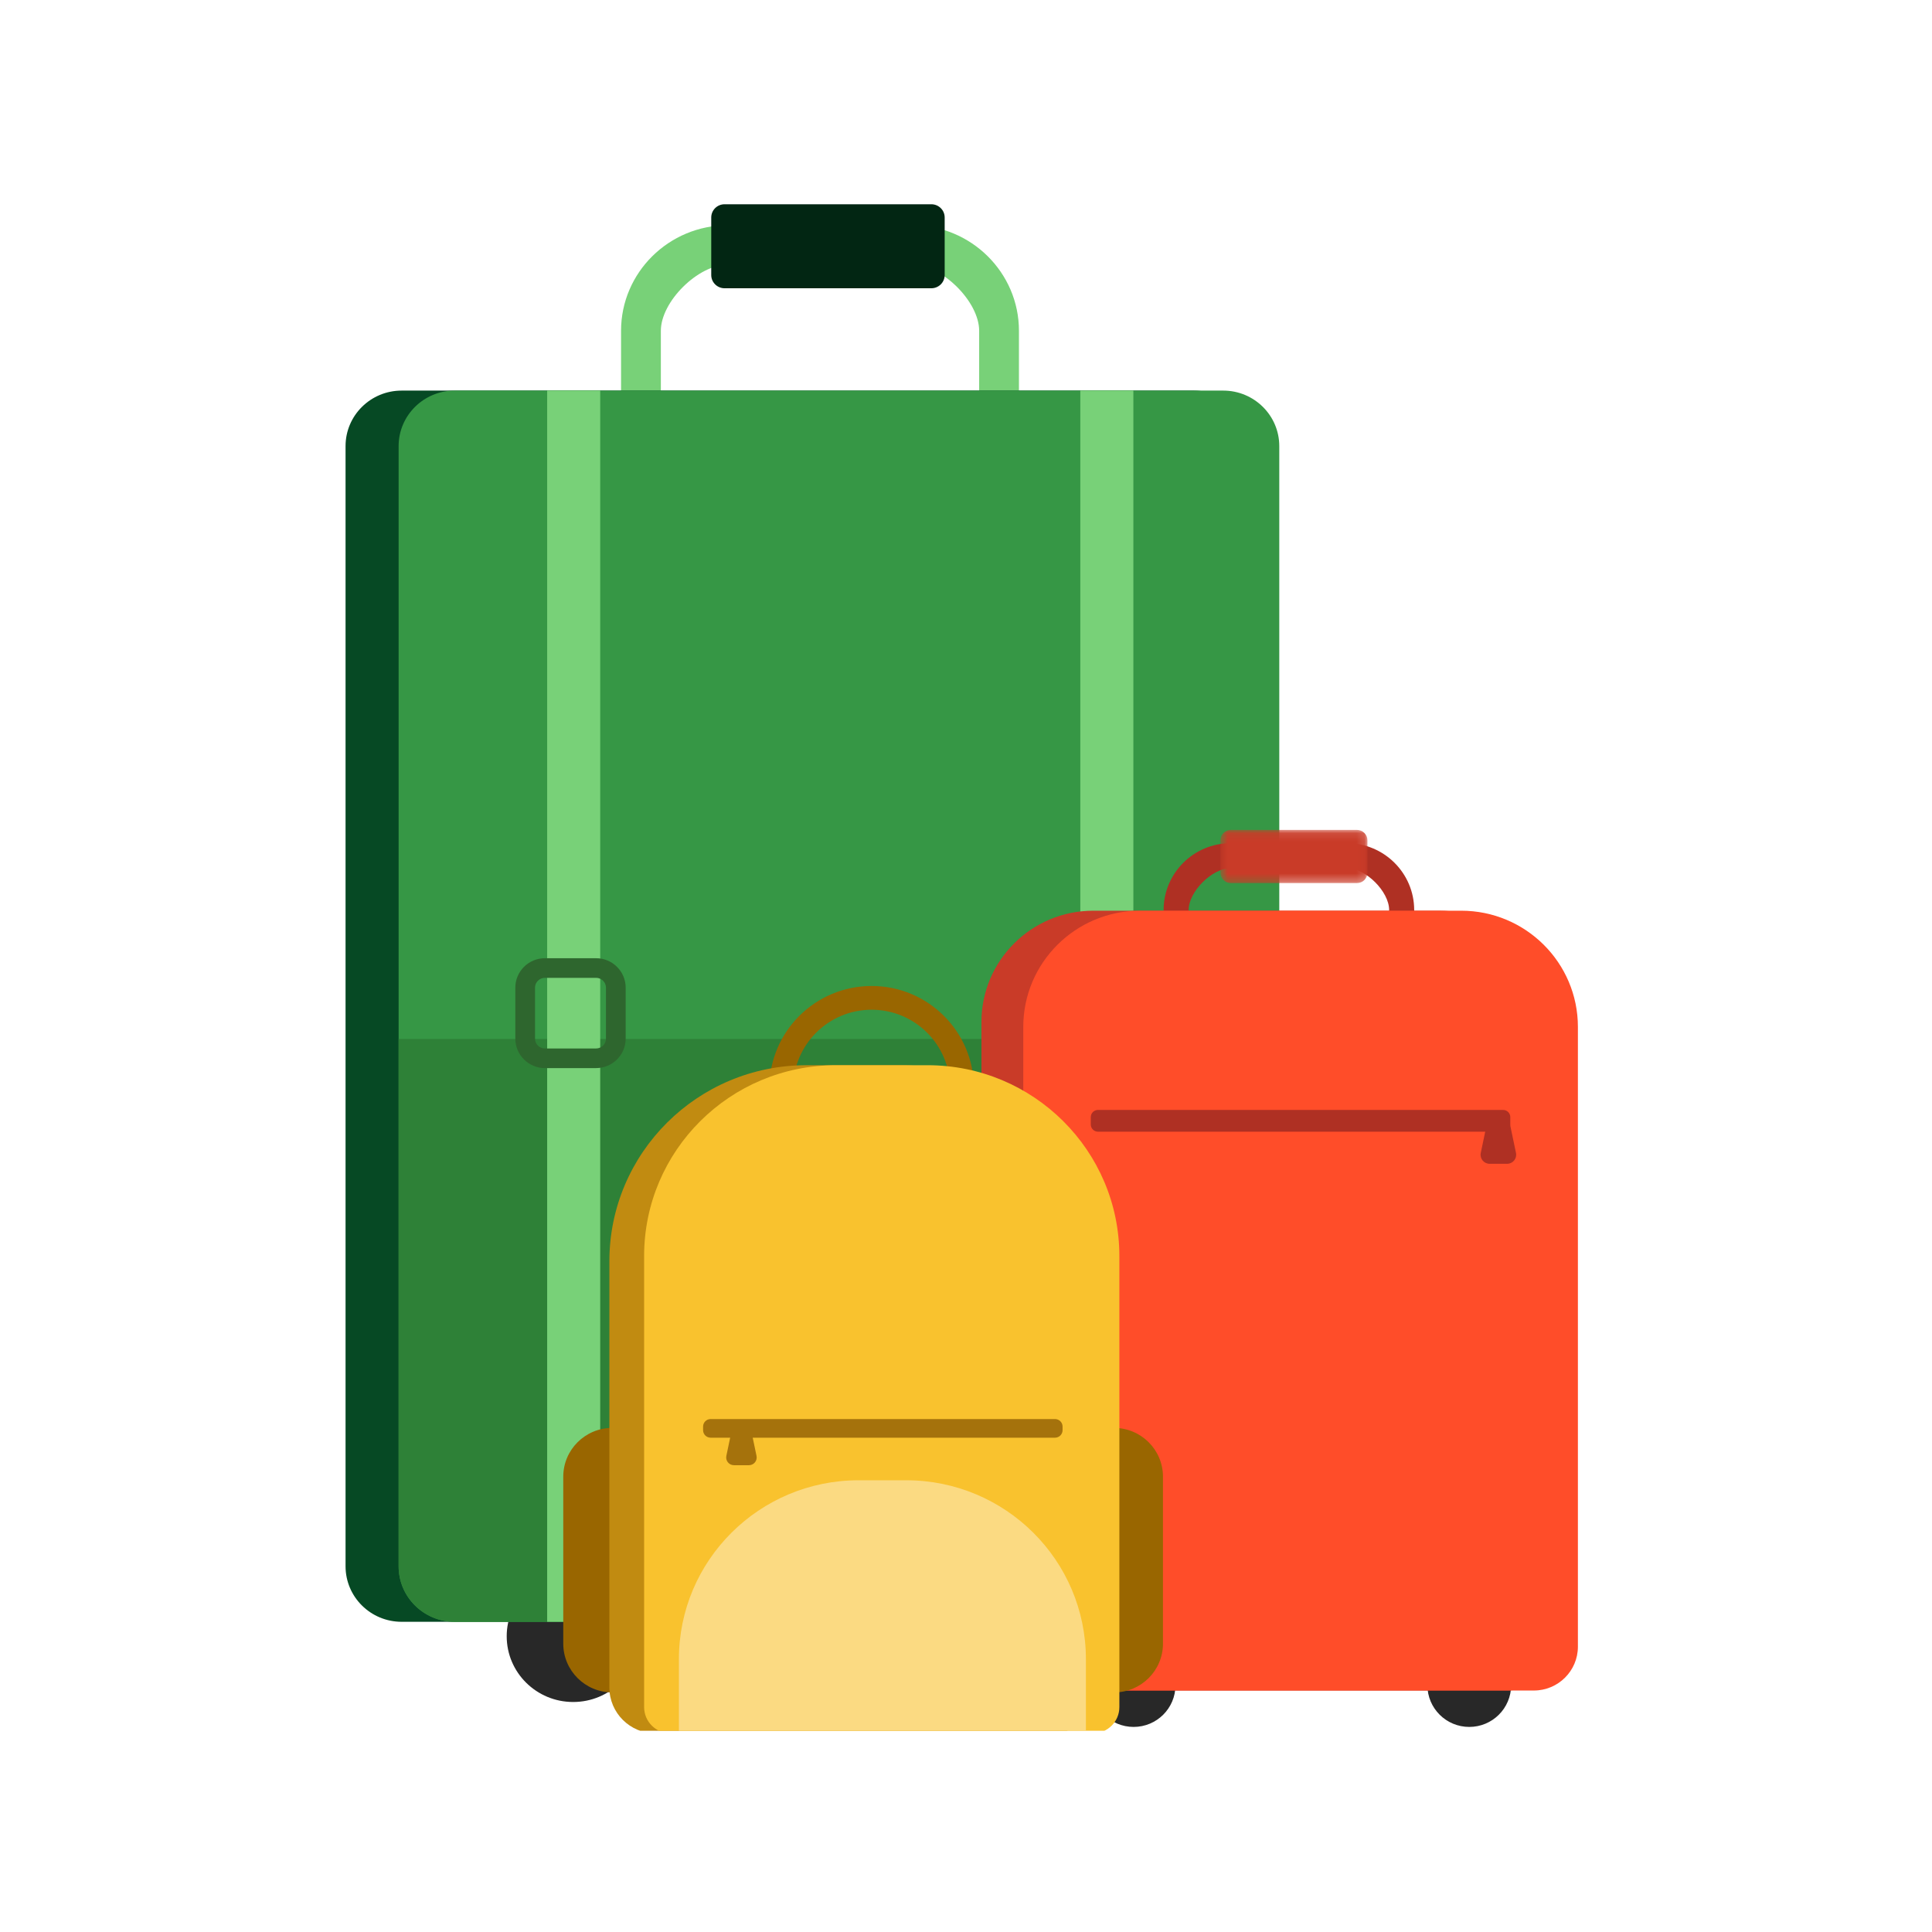 <svg width="240" height="240" viewBox="0 0 240 240" fill="none" xmlns="http://www.w3.org/2000/svg">
<g clip-path="url(#clip0_1199_8703)">
<path fill-rule="evenodd" clip-rule="evenodd" d="M90.394 32.874C86.725 32.874 82.093 37.458 82.093 41.089V119.556C82.093 123.187 86.725 126.141 90.394 126.141H113.334C117.002 126.141 121.635 123.187 121.635 119.556V41.089C121.635 37.458 117.002 32.874 113.334 32.874H90.394ZM113.334 132.663H90.394C83.091 132.663 77.15 126.783 77.15 119.556V41.089C77.15 33.862 83.091 27.982 90.394 27.982H113.334C120.636 27.982 126.577 33.862 126.577 41.089V119.556C126.577 126.783 120.636 132.663 113.334 132.663Z" fill="#78D178"/>
<path fill-rule="evenodd" clip-rule="evenodd" d="M79.454 203.259C79.454 207.771 75.759 211.428 71.2 211.428C66.641 211.428 62.945 207.771 62.945 203.259C62.945 198.748 66.641 195.09 71.2 195.09C75.759 195.09 79.454 198.748 79.454 203.259Z" fill="#282828"/>
<path fill-rule="evenodd" clip-rule="evenodd" d="M145.735 203.259C145.735 207.771 142.04 211.428 137.481 211.428C132.922 211.428 129.227 207.771 129.227 203.259C129.227 198.748 132.922 195.09 137.481 195.09C142.04 195.09 145.735 198.748 145.735 203.259Z" fill="#282828"/>
<path fill-rule="evenodd" clip-rule="evenodd" d="M148.321 201.466H49.894C46.045 201.466 42.926 198.378 42.926 194.569V55.417C42.926 51.608 46.045 48.521 49.894 48.521H148.321C152.17 48.521 155.29 51.608 155.29 55.417V194.569C155.29 198.378 152.17 201.466 148.321 201.466Z" fill="#064924"/>
<path fill-rule="evenodd" clip-rule="evenodd" d="M151.948 201.465H56.486C52.637 201.465 49.518 198.378 49.518 194.569V55.416C49.518 51.608 52.637 48.52 56.486 48.52H151.948C155.796 48.52 158.916 51.608 158.916 55.416V194.569C158.916 198.378 155.796 201.465 151.948 201.465Z" fill="#369745"/>
<path fill-rule="evenodd" clip-rule="evenodd" d="M151.948 201.465H56.486C52.637 201.465 49.518 198.378 49.518 194.569V129.069H158.916V194.569C158.916 198.378 155.796 201.465 151.948 201.465Z" fill="#2E8137"/>
<path fill-rule="evenodd" clip-rule="evenodd" d="M115.692 35.809H90.012C89.096 35.809 88.353 35.074 88.353 34.167V27.014C88.353 26.108 89.096 25.373 90.012 25.373H115.692C116.608 25.373 117.351 26.108 117.351 27.014V34.167C117.351 35.074 116.608 35.809 115.692 35.809Z" fill="#022613"/>
<path fill-rule="evenodd" clip-rule="evenodd" d="M67.971 201.465H74.561V48.52H67.971V201.465Z" fill="#78D178"/>
<path fill-rule="evenodd" clip-rule="evenodd" d="M67.689 121.47C67.013 121.47 66.463 122.018 66.463 122.69V129.025C66.463 129.697 67.013 130.245 67.689 130.245H74.05C74.726 130.245 75.275 129.697 75.275 129.025V122.69C75.275 122.018 74.726 121.47 74.05 121.47H67.689ZM74.05 132.682H67.689C65.663 132.682 64.016 131.042 64.016 129.025V122.69C64.016 120.674 65.663 119.033 67.689 119.033H74.05C76.076 119.033 77.723 120.674 77.723 122.69V129.025C77.723 131.042 76.076 132.682 74.05 132.682Z" fill="#2E662E"/>
<path fill-rule="evenodd" clip-rule="evenodd" d="M134.199 201.465H140.79V48.52H134.199V201.465Z" fill="#78D178"/>
<path fill-rule="evenodd" clip-rule="evenodd" d="M135.173 121.47C134.498 121.47 133.948 122.018 133.948 122.69V129.025C133.948 129.697 134.498 130.245 135.173 130.245H141.535C142.21 130.245 142.76 129.697 142.76 129.025V122.69C142.76 122.018 142.21 121.47 141.535 121.47H135.173ZM141.535 132.682H135.173C133.148 132.682 131.5 131.042 131.5 129.025V122.69C131.5 120.674 133.148 119.033 135.173 119.033H141.535C143.56 119.033 145.208 120.674 145.208 122.69V129.025C145.208 131.042 143.56 132.682 141.535 132.682Z" fill="#2E662E"/>
<path d="M152.887 107.842C150.577 107.842 147.66 110.746 147.66 113.046V162.746C147.66 165.046 150.577 166.917 152.887 166.917H167.335C169.645 166.917 172.563 165.046 172.563 162.746V113.046C172.563 110.746 169.645 107.842 167.335 107.842H152.887ZM167.335 171.048H152.887C148.288 171.048 144.547 167.324 144.547 162.746V113.046C144.547 108.468 148.288 104.744 152.887 104.744H167.335C171.934 104.744 175.675 108.468 175.675 113.046V162.746C175.675 167.324 171.934 171.048 167.335 171.048Z" fill="#AF3023"/>
<path d="M146.02 209.35C146.02 212.208 143.693 214.525 140.822 214.525C137.951 214.525 135.623 212.208 135.623 209.35C135.623 206.493 137.951 204.176 140.822 204.176C143.693 204.176 146.02 206.493 146.02 209.35Z" fill="#282828"/>
<path d="M187.715 209.35C187.715 212.208 185.388 214.525 182.517 214.525C179.646 214.525 177.318 212.208 177.318 209.35C177.318 206.493 179.646 204.176 182.517 204.176C185.388 204.176 187.715 206.493 187.715 209.35Z" fill="#282828"/>
<path d="M187.206 210.003H127.395C124.37 210.003 121.918 207.563 121.918 204.552V126.965C121.918 119.324 128.141 113.13 135.818 113.13H178.783C186.46 113.13 192.683 119.324 192.683 126.965V204.552C192.683 207.563 190.231 210.003 187.206 210.003Z" fill="#C93B28"/>
<path d="M190.536 210.003H132.592C129.567 210.003 127.115 207.563 127.115 204.552V127.569C127.115 119.594 133.61 113.13 141.622 113.13H181.506C189.518 113.13 196.013 119.594 196.013 127.569V204.552C196.013 207.563 193.561 210.003 190.536 210.003Z" fill="#FF4D29"/>
<mask id="mask0_1199_8703" style="mask-type:alpha" maskUnits="userSpaceOnUse" x="151" y="103" width="19" height="7">
<path d="M151.605 103.092H169.867V109.702H151.605V103.092Z" fill="white"/>
</mask>
<g mask="url(#mask0_1199_8703)">
<path d="M168.564 109.702H152.909C152.189 109.702 151.605 109.121 151.605 108.404V104.389C151.605 103.673 152.189 103.092 152.909 103.092H168.564C169.284 103.092 169.867 103.673 169.867 104.389V108.404C169.867 109.121 169.284 109.702 168.564 109.702Z" fill="#C93B28"/>
</g>
<path d="M186.716 140.583H136.398C135.902 140.583 135.5 140.183 135.5 139.689V138.773C135.5 138.279 135.902 137.879 136.398 137.879H186.716C187.212 137.879 187.614 138.279 187.614 138.773V139.689C187.614 140.183 187.212 140.583 186.716 140.583Z" fill="#AF3023"/>
<path d="M187.219 144.571H185.048C184.334 144.571 183.8 143.918 183.946 143.222L184.712 139.563C184.821 139.043 185.281 138.671 185.814 138.671H186.453C186.986 138.671 187.446 139.043 187.555 139.563L188.321 143.222C188.467 143.918 187.933 144.571 187.219 144.571Z" fill="#AF3023"/>
<path d="M108.277 125.432C102.908 125.432 98.541 129.779 98.541 135.122V136.596C98.541 141.939 102.908 146.285 108.277 146.285C113.645 146.285 118.012 141.939 118.012 136.596V135.122C118.012 129.779 113.645 125.432 108.277 125.432ZM108.277 149.235C101.274 149.235 95.578 143.565 95.578 136.596V135.122C95.578 128.153 101.274 122.483 108.277 122.483C115.279 122.483 120.975 128.153 120.975 135.122V136.596C120.975 143.565 115.279 149.235 108.277 149.235Z" fill="#996600"/>
<path d="M138.381 210.239H76.059C72.697 210.239 69.971 207.526 69.971 204.18V183.439C69.971 180.092 72.697 177.379 76.059 177.379H138.381C141.743 177.379 144.469 180.092 144.469 183.439V204.18C144.469 207.526 141.743 210.239 138.381 210.239Z" fill="#996600"/>
<path d="M130.611 215.329H81.427C78.263 215.329 75.699 212.777 75.699 209.629V156.679C75.699 143.229 86.655 132.325 100.17 132.325H111.867C125.382 132.325 136.338 143.229 136.338 156.679V209.629C136.338 212.777 133.774 215.329 130.611 215.329Z" fill="#C18B11"/>
<path d="M83.299 215.329C81.484 215.329 80.014 213.865 80.014 212.06V156.036C80.014 142.941 90.681 132.324 103.839 132.324H115.227C128.385 132.324 139.052 142.941 139.052 156.036V212.06C139.052 213.865 137.582 215.329 135.767 215.329H83.299Z" fill="#F9C22E"/>
<path d="M131.057 178.596H88.279C87.76 178.596 87.34 178.178 87.34 177.661V177.214C87.34 176.698 87.76 176.279 88.279 176.279H131.057C131.576 176.279 131.997 176.698 131.997 177.214V177.661C131.997 178.178 131.576 178.596 131.057 178.596Z" fill="#A5720C"/>
<path d="M93.034 182.013H91.174C90.562 182.013 90.105 181.453 90.23 180.857L90.886 177.722C90.979 177.277 91.373 176.958 91.83 176.958H92.378C92.835 176.958 93.229 177.277 93.322 177.722L93.978 180.857C94.103 181.453 93.646 182.013 93.034 182.013Z" fill="#A5720C"/>
<path d="M112.566 183.884H106.664C94.333 183.884 84.336 193.833 84.336 206.107V215.304H134.895V206.107C134.895 193.833 124.898 183.884 112.566 183.884Z" fill="#FBDA82"/>
</g>
<defs>
<clipPath id="clip0_1199_8703">
<rect width="153" height="190" fill="white" transform="translate(43 25)"/>
</clipPath>
</defs>
</svg>
